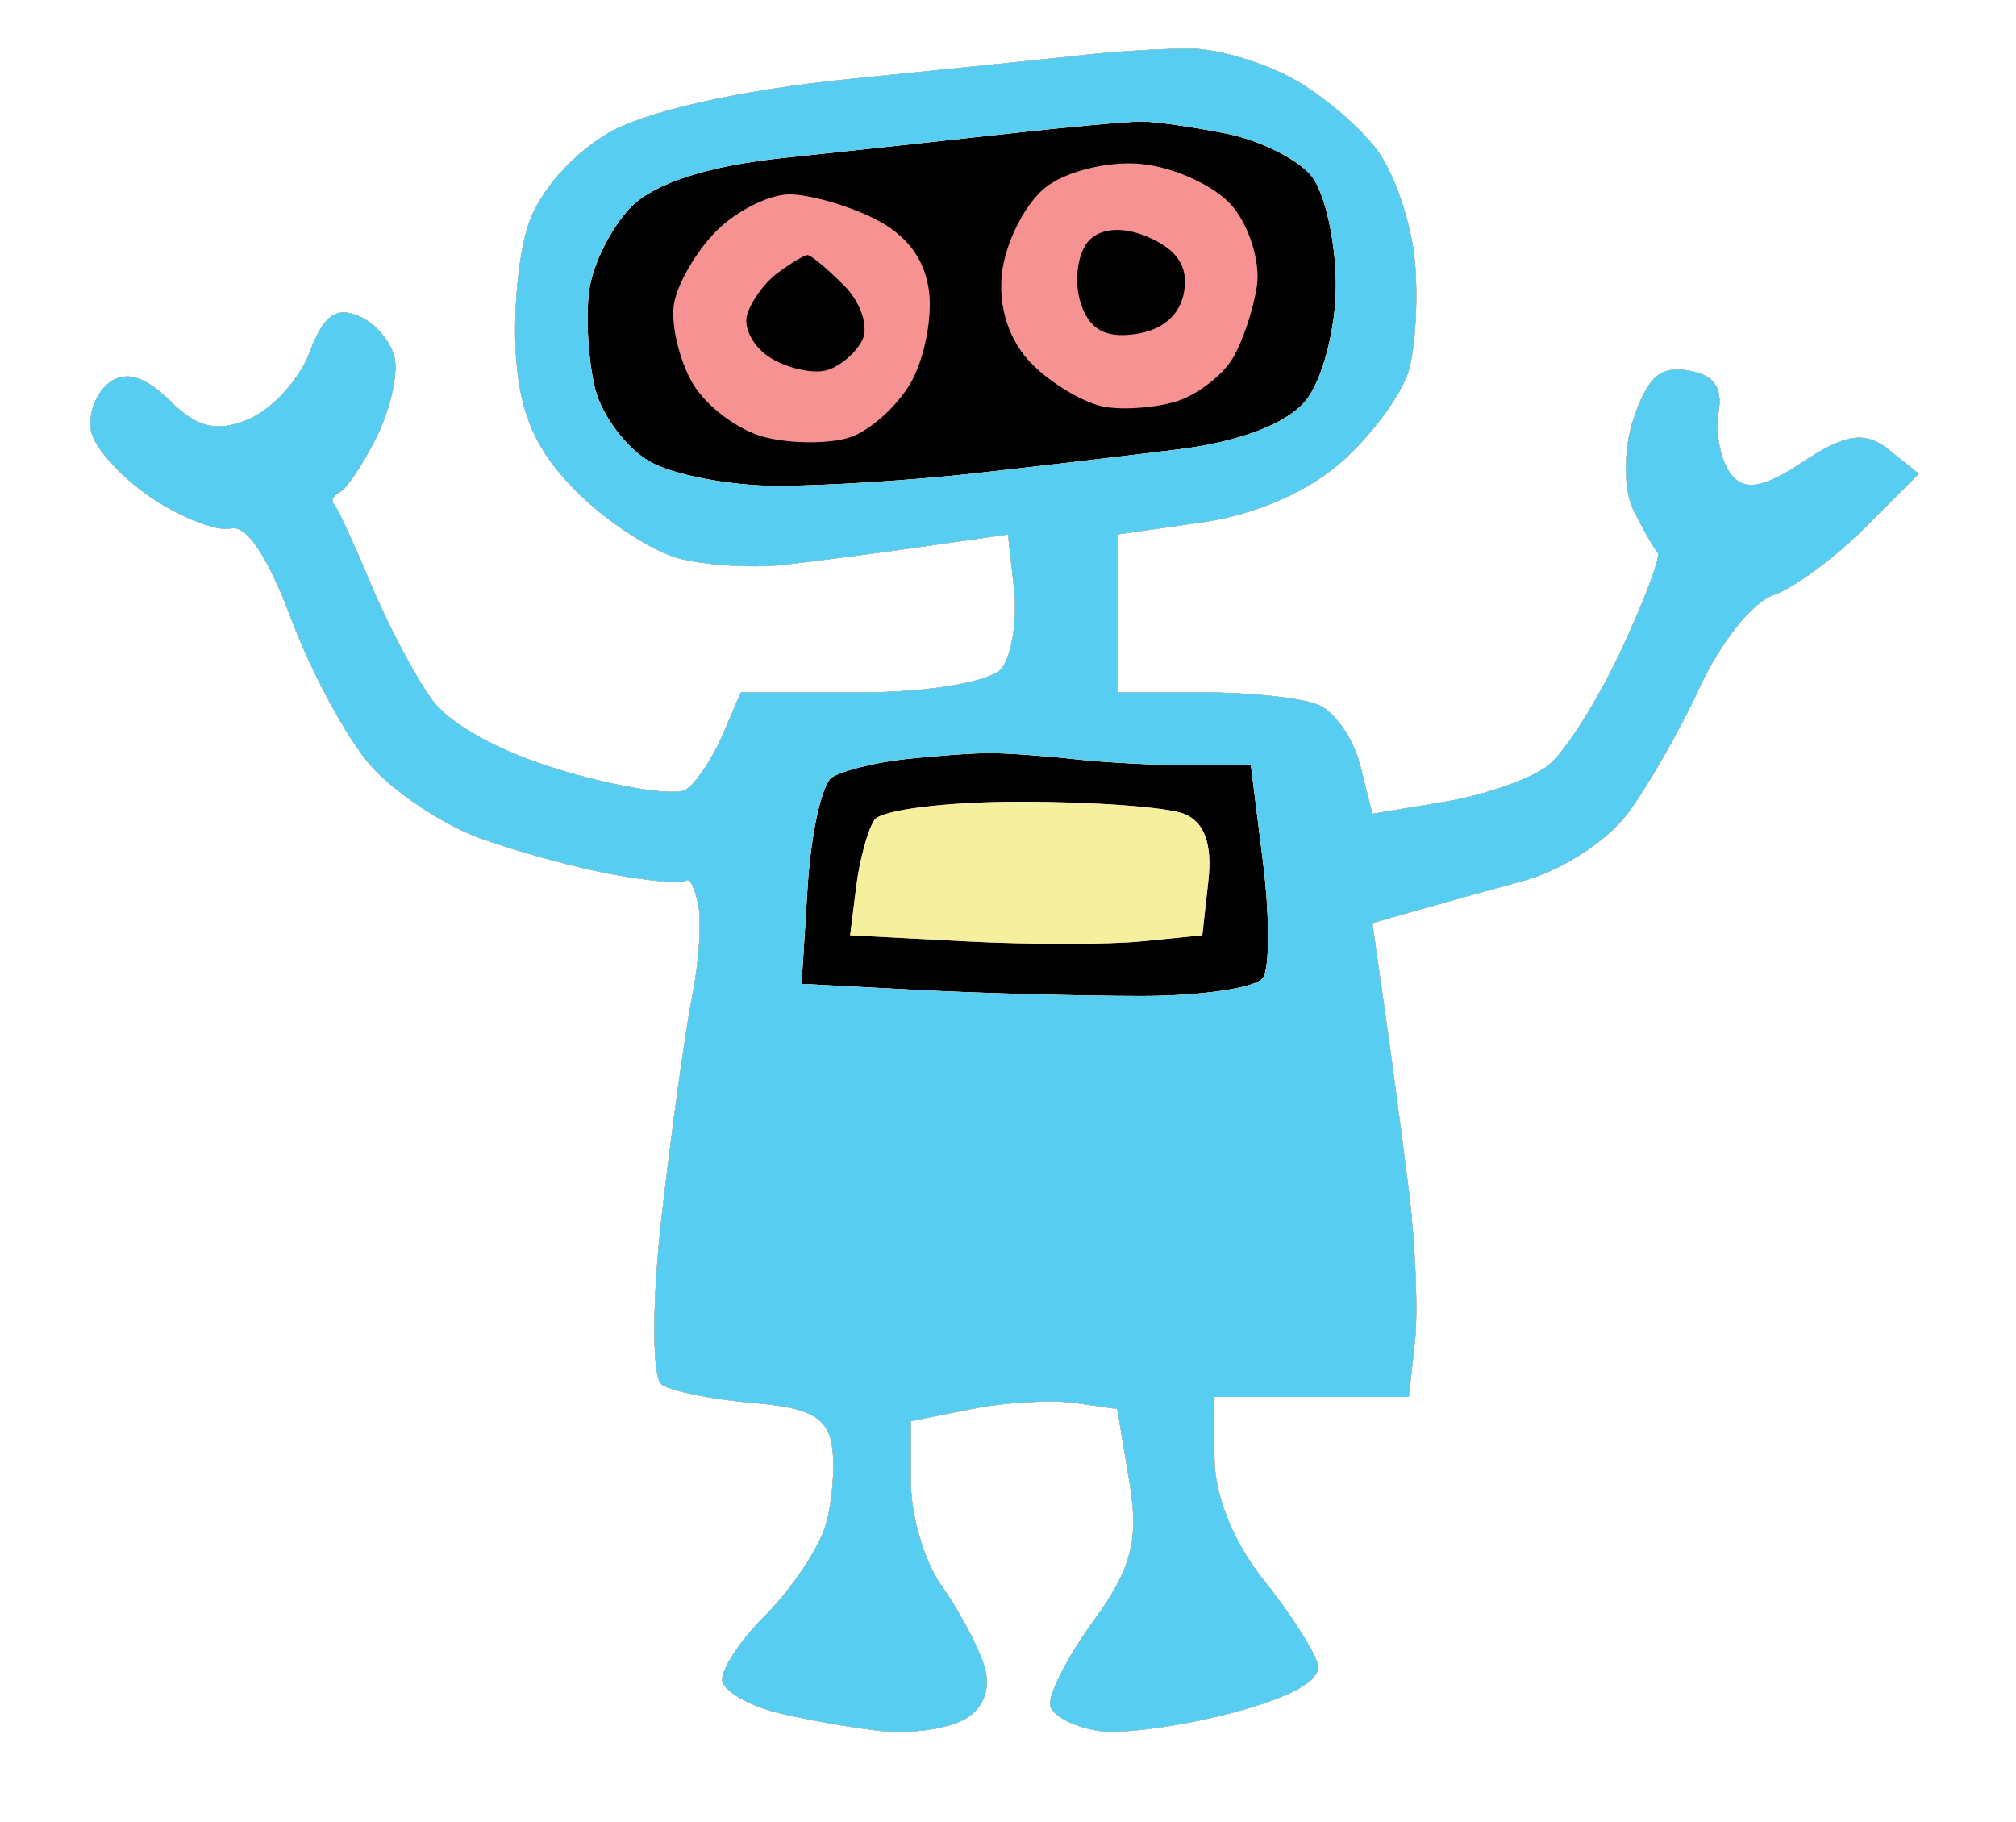<?xml version="1.0" encoding="UTF-8" standalone="no"?>
<svg xmlns="http://www.w3.org/2000/svg" version="1.1" width="166" height="150" viewbox="0 0 166 150">
<rect width="100%" height="100%" fill="#808080" stroke="none"/>
<title>undefined</title><path d="M83,0 L0,0 L0,75 L0,150 L83,150 L166,150 L166,75 L166,0 L83,0 " fill="rgb(241, 177, 193)" stroke="none" fill-rule="evenodd"></path><path d="M83,0 L0,0 L0,75 L0,150 L83,150 L166,150 L166,75 L166,0 L83,0 " fill="rgb(255, 255, 255)" stroke="none" fill-rule="evenodd"></path><path d="M98,4 C95.8,4,91.975,4.225,89.5,4.5 C87.025,4.775,78.25,5.675,70,6.5 C60.933,7.407,53.022,9.187,50,11 C47.009,12.795,44.397,15.808,43.5,18.5 C42.675,20.975,42.225,25.925,42.5,29.5 C42.868,34.288,44.185,37.185,47.5,40.5 C49.975,42.975,53.8,45.45,56,46 C58.2,46.55,62.025,46.775,64.5,46.5 C66.975,46.225,72.15,45.55,76,45 L83,44 L83.5,48.5 C83.775,50.975,83.325,53.9,82.5,55 C81.667,56.11,76.552,57,71,57 L61,57 L59.5,60.5 C58.675,62.425,57.325,64.45,56.5,65 C55.675,65.55,51.175,64.875,46.5,63.5 C41.209,61.944,37.056,59.678,35.5,57.5 C34.125,55.575,31.875,51.3,30.5,48 C29.125,44.7,27.775,41.775,27.5,41.5 C27.225,41.225,27.45,40.775,28,40.5 C28.55,40.225,29.9,38.2,31,36 C32.1,33.8,32.775,30.875,32.5,29.5 C32.225,28.125,30.875,26.55,29.5,26 C27.616,25.246,26.63,25.986,25.5,29 C24.675,31.2,22.425,33.675,20.5,34.5 C17.909,35.611,16.221,35.221,14,33 C11.989,30.989,10.341,30.494,9,31.5 C7.9,32.325,7.225,34.125,7.5,35.5 C7.775,36.875,10.025,39.35,12.5,41 C14.975,42.65,17.9,43.775,19,43.5 C20.293,43.177,22.06,45.828,24,51 C25.65,55.4,28.575,60.8,30.5,63 C32.425,65.2,36.475,67.9,39.5,69 C42.525,70.1,47.475,71.45,50.5,72 C53.525,72.55,56.225,72.775,56.5,72.5 C56.775,72.225,57.225,73.125,57.5,74.5 C57.775,75.875,57.55,79.25,57,82 C56.45,84.75,55.325,92.85,54.5,100 C53.675,107.15,53.675,113.45,54.5,114 C55.325,114.55,58.7,115.225,62,115.5 C66.673,115.889,68.111,116.664,68.5,119 C68.775,120.65,68.55,123.575,68,125.5 C67.45,127.425,65.2,130.8,63,133 C60.8,135.2,59.225,137.675,59.5,138.5 C59.775,139.325,61.8,140.45,64,141 C66.2,141.55,70.025,142.225,72.5,142.5 C74.975,142.775,78.125,142.325,79.5,141.5 C81.077,140.554,81.631,138.892,81,137 C80.45,135.35,78.875,132.425,77.5,130.5 C76.125,128.575,75,124.75,75,122 L75,117 L80,116 C82.75,115.45,86.575,115.225,88.5,115.5 L92,116 L93,122 C93.796,126.777,93.185,129.121,90,133.5 C87.8,136.525,86.225,139.675,86.5,140.5 C86.775,141.325,88.575,142.225,90.5,142.5 C92.425,142.775,97.375,142.1,101.5,141 C106.461,139.677,108.831,138.323,108.5,137 C108.225,135.9,106.2,132.75,104,130 C101.539,126.923,100,123.077,100,120 L100,115 L108,115 L116,115 L116.5,110.5 C116.775,108.025,116.55,102.4,116,98 C115.45,93.6,114.55,86.85,114,83 L113,76 L116.5,75 C118.425,74.45,122.475,73.325,125.5,72.5 C128.591,71.657,132.314,69.248,134,67 C135.65,64.8,138.35,60.075,140,56.5 C141.672,52.878,144.328,49.557,146,49 C147.65,48.45,151.025,45.975,153.5,43.5 L158,39 L155.5,37 C153.595,35.476,151.929,35.714,148.5,38 C145.203,40.198,143.599,40.465,142.5,39 C141.675,37.9,141.225,35.65,141.5,34 C141.857,31.86,141.14,30.857,139,30.5 C136.69,30.115,135.655,31.035,134.5,34.5 C133.675,36.975,133.675,40.35,134.5,42 C135.325,43.65,136.225,45.225,136.5,45.5 C136.775,45.775,135.425,49.375,133.5,53.5 C131.575,57.625,128.875,61.9,127.5,63 C126.125,64.1,122.3,65.45,119,66 L113,67 L112,63 C111.45,60.8,109.875,58.55,108.5,58 C107.125,57.45,102.85,57,99,57 L92,57 L92,50.5 L92,44 L99,43 C103.353,42.378,107.702,40.487,110.5,38 C112.975,35.8,115.45,32.425,116,30.5 C116.55,28.575,116.775,24.525,116.5,21.5 C116.225,18.475,114.875,14.425,113.5,12.5 C112.125,10.575,108.975,7.875,106.5,6.5 C104.025,5.125,100.2,4,98,4 " fill="rgb(0, 0, 0)" stroke="none" fill-rule="evenodd"></path><path d="M98,4 C95.8,4,91.975,4.225,89.5,4.5 C87.025,4.775,78.25,5.675,70,6.5 C60.933,7.407,53.022,9.187,50,11 C47.009,12.795,44.397,15.808,43.5,18.5 C42.675,20.975,42.225,25.925,42.5,29.5 C42.868,34.288,44.185,37.185,47.5,40.5 C49.975,42.975,53.8,45.45,56,46 C58.2,46.55,62.025,46.775,64.5,46.5 C66.975,46.225,72.15,45.55,76,45 L83,44 L83.5,48.5 C83.775,50.975,83.325,53.9,82.5,55 C81.667,56.11,76.552,57,71,57 L61,57 L59.5,60.5 C58.675,62.425,57.325,64.45,56.5,65 C55.675,65.55,51.175,64.875,46.5,63.5 C41.209,61.944,37.056,59.678,35.5,57.5 C34.125,55.575,31.875,51.3,30.5,48 C29.125,44.7,27.775,41.775,27.5,41.5 C27.225,41.225,27.45,40.775,28,40.5 C28.55,40.225,29.9,38.2,31,36 C32.1,33.8,32.775,30.875,32.5,29.5 C32.225,28.125,30.875,26.55,29.5,26 C27.616,25.246,26.63,25.986,25.5,29 C24.675,31.2,22.425,33.675,20.5,34.5 C17.909,35.611,16.221,35.221,14,33 C11.989,30.989,10.341,30.494,9,31.5 C7.9,32.325,7.225,34.125,7.5,35.5 C7.775,36.875,10.025,39.35,12.5,41 C14.975,42.65,17.9,43.775,19,43.5 C20.293,43.177,22.06,45.828,24,51 C25.65,55.4,28.575,60.8,30.5,63 C32.425,65.2,36.475,67.9,39.5,69 C42.525,70.1,47.475,71.45,50.5,72 C53.525,72.55,56.225,72.775,56.5,72.5 C56.775,72.225,57.225,73.125,57.5,74.5 C57.775,75.875,57.55,79.25,57,82 C56.45,84.75,55.325,92.85,54.5,100 C53.675,107.15,53.675,113.45,54.5,114 C55.325,114.55,58.7,115.225,62,115.5 C66.673,115.889,68.111,116.664,68.5,119 C68.775,120.65,68.55,123.575,68,125.5 C67.45,127.425,65.2,130.8,63,133 C60.8,135.2,59.225,137.675,59.5,138.5 C59.775,139.325,61.8,140.45,64,141 C66.2,141.55,70.025,142.225,72.5,142.5 C74.975,142.775,78.125,142.325,79.5,141.5 C81.077,140.554,81.631,138.892,81,137 C80.45,135.35,78.875,132.425,77.5,130.5 C76.125,128.575,75,124.75,75,122 L75,117 L80,116 C82.75,115.45,86.575,115.225,88.5,115.5 L92,116 L93,122 C93.796,126.777,93.185,129.121,90,133.5 C87.8,136.525,86.225,139.675,86.5,140.5 C86.775,141.325,88.575,142.225,90.5,142.5 C92.425,142.775,97.375,142.1,101.5,141 C106.461,139.677,108.831,138.323,108.5,137 C108.225,135.9,106.2,132.75,104,130 C101.539,126.923,100,123.077,100,120 L100,115 L108,115 L116,115 L116.5,110.5 C116.775,108.025,116.55,102.4,116,98 C115.45,93.6,114.55,86.85,114,83 L113,76 L116.5,75 C118.425,74.45,122.475,73.325,125.5,72.5 C128.591,71.657,132.314,69.248,134,67 C135.65,64.8,138.35,60.075,140,56.5 C141.672,52.878,144.328,49.557,146,49 C147.65,48.45,151.025,45.975,153.5,43.5 L158,39 L155.5,37 C153.595,35.476,151.929,35.714,148.5,38 C145.203,40.198,143.599,40.465,142.5,39 C141.675,37.9,141.225,35.65,141.5,34 C141.857,31.86,141.14,30.857,139,30.5 C136.69,30.115,135.655,31.035,134.5,34.5 C133.675,36.975,133.675,40.35,134.5,42 C135.325,43.65,136.225,45.225,136.5,45.5 C136.775,45.775,135.425,49.375,133.5,53.5 C131.575,57.625,128.875,61.9,127.5,63 C126.125,64.1,122.3,65.45,119,66 L113,67 L112,63 C111.45,60.8,109.875,58.55,108.5,58 C107.125,57.45,102.85,57,99,57 L92,57 L92,50.5 L92,44 L99,43 C103.353,42.378,107.702,40.487,110.5,38 C112.975,35.8,115.45,32.425,116,30.5 C116.55,28.575,116.775,24.525,116.5,21.5 C116.225,18.475,114.875,14.425,113.5,12.5 C112.125,10.575,108.975,7.875,106.5,6.5 C104.025,5.125,100.2,4,98,4 M94,10 C95.1,10,98.25,10.45,101,11 C103.75,11.55,106.9,13.125,108,14.5 C109.1,15.875,110,19.925,110,23.5 C110,27.075,108.875,31.35,107.5,33 C105.909,34.91,102.092,36.363,97,37 C92.6,37.55,84.95,38.45,80,39 C75.05,39.55,67.85,40,64,40 C60.15,40,55.425,39.1,53.5,38 C51.575,36.9,49.55,34.2,49,32 C48.45,29.8,48.225,26.2,48.5,24 C48.775,21.8,50.35,18.65,52,17 C53.941,15.059,58.353,13.647,64.5,13 C69.725,12.45,78.05,11.55,83,11 C87.95,10.45,92.9,10,94,10 M94,13.5 C91.25,13.225,87.65,14.125,86,15.5 C84.35,16.875,82.775,20.025,82.5,22.5 C82.185,25.338,83.108,28.108,85,30 C86.65,31.65,89.35,33.225,91,33.5 C92.65,33.775,95.35,33.55,97,33 C98.65,32.45,100.675,30.875,101.5,29.5 C102.325,28.125,103.225,25.425,103.5,23.5 C103.775,21.575,102.875,18.65,101.5,17 C100.125,15.35,96.75,13.775,94,13.5 M65,16 C63.35,16,60.65,17.35,59,19 C57.35,20.65,55.775,23.35,55.5,25 C55.225,26.65,55.9,29.575,57,31.5 C58.1,33.425,60.8,35.45,63,36 C65.2,36.55,68.35,36.55,70,36 C71.65,35.45,73.9,33.425,75,31.5 C76.1,29.575,76.775,26.2,76.5,24 C76.167,21.333,74.667,19.333,72,18 C69.8,16.9,66.65,16,65,16 M94.5,19.5 C96.923,20.539,97.846,21.923,97.5,24 C97.179,25.926,95.747,27.179,93.5,27.5 C91.017,27.855,89.709,27.128,89,25 C88.45,23.35,88.675,21.1,89.5,20 C90.414,18.782,92.368,18.586,94.5,19.5 M66.5,21 C66.775,21,68.125,22.125,69.5,23.5 C70.875,24.875,71.55,26.9,71,28 C70.45,29.1,69.1,30.225,68,30.5 C66.9,30.775,64.875,30.325,63.5,29.5 C62.125,28.675,61.225,27.1,61.5,26 C61.775,24.9,62.9,23.325,64,22.5 C65.1,21.675,66.225,21,66.5,21 M81.5,62 C82.875,62,86.025,62.225,88.5,62.5 C90.975,62.775,95.25,63,98,63 L103,63 L104,71 C104.55,75.4,104.55,79.675,104,80.5 C103.45,81.325,98.95,82,94,82 C89.05,82,80.725,81.775,75.5,81.5 L66,81 L66.5,73 C66.775,68.6,67.675,64.55,68.5,64 C69.325,63.45,72.025,62.775,74.5,62.5 C76.975,62.225,80.125,62,81.5,62 M84,66 C77.95,66,72.55,66.675,72,67.5 C71.45,68.325,70.775,70.8,70.5,73 L70,77 L79.5,77.5 C84.725,77.775,91.25,77.775,94,77.5 L99,77 L99.5,72.5 C99.835,69.488,99.173,67.669,97.5,67 C96.125,66.45,90.05,66,84,66 " fill="rgb(246, 146, 146)" stroke="none" fill-rule="evenodd"></path><path d="M98,4 C95.8,4,91.975,4.225,89.5,4.5 C87.025,4.775,78.25,5.675,70,6.5 C60.933,7.407,53.022,9.187,50,11 C47.009,12.795,44.397,15.808,43.5,18.5 C42.675,20.975,42.225,25.925,42.5,29.5 C42.868,34.288,44.185,37.185,47.5,40.5 C49.975,42.975,53.8,45.45,56,46 C58.2,46.55,62.025,46.775,64.5,46.5 C66.975,46.225,72.15,45.55,76,45 L83,44 L83.5,48.5 C83.775,50.975,83.325,53.9,82.5,55 C81.667,56.11,76.552,57,71,57 L61,57 L59.5,60.5 C58.675,62.425,57.325,64.45,56.5,65 C55.675,65.55,51.175,64.875,46.5,63.5 C41.209,61.944,37.056,59.678,35.5,57.5 C34.125,55.575,31.875,51.3,30.5,48 C29.125,44.7,27.775,41.775,27.5,41.5 C27.225,41.225,27.45,40.775,28,40.5 C28.55,40.225,29.9,38.2,31,36 C32.1,33.8,32.775,30.875,32.5,29.5 C32.225,28.125,30.875,26.55,29.5,26 C27.616,25.246,26.63,25.986,25.5,29 C24.675,31.2,22.425,33.675,20.5,34.5 C17.909,35.611,16.221,35.221,14,33 C11.989,30.989,10.341,30.494,9,31.5 C7.9,32.325,7.225,34.125,7.5,35.5 C7.775,36.875,10.025,39.35,12.5,41 C14.975,42.65,17.9,43.775,19,43.5 C20.293,43.177,22.06,45.828,24,51 C25.65,55.4,28.575,60.8,30.5,63 C32.425,65.2,36.475,67.9,39.5,69 C42.525,70.1,47.475,71.45,50.5,72 C53.525,72.55,56.225,72.775,56.5,72.5 C56.775,72.225,57.225,73.125,57.5,74.5 C57.775,75.875,57.55,79.25,57,82 C56.45,84.75,55.325,92.85,54.5,100 C53.675,107.15,53.675,113.45,54.5,114 C55.325,114.55,58.7,115.225,62,115.5 C66.673,115.889,68.111,116.664,68.5,119 C68.775,120.65,68.55,123.575,68,125.5 C67.45,127.425,65.2,130.8,63,133 C60.8,135.2,59.225,137.675,59.5,138.5 C59.775,139.325,61.8,140.45,64,141 C66.2,141.55,70.025,142.225,72.5,142.5 C74.975,142.775,78.125,142.325,79.5,141.5 C81.077,140.554,81.631,138.892,81,137 C80.45,135.35,78.875,132.425,77.5,130.5 C76.125,128.575,75,124.75,75,122 L75,117 L80,116 C82.75,115.45,86.575,115.225,88.5,115.5 L92,116 L93,122 C93.796,126.777,93.185,129.121,90,133.5 C87.8,136.525,86.225,139.675,86.5,140.5 C86.775,141.325,88.575,142.225,90.5,142.5 C92.425,142.775,97.375,142.1,101.5,141 C106.461,139.677,108.831,138.323,108.5,137 C108.225,135.9,106.2,132.75,104,130 C101.539,126.923,100,123.077,100,120 L100,115 L108,115 L116,115 L116.5,110.5 C116.775,108.025,116.55,102.4,116,98 C115.45,93.6,114.55,86.85,114,83 L113,76 L116.5,75 C118.425,74.45,122.475,73.325,125.5,72.5 C128.591,71.657,132.314,69.248,134,67 C135.65,64.8,138.35,60.075,140,56.5 C141.672,52.878,144.328,49.557,146,49 C147.65,48.45,151.025,45.975,153.5,43.5 L158,39 L155.5,37 C153.595,35.476,151.929,35.714,148.5,38 C145.203,40.198,143.599,40.465,142.5,39 C141.675,37.9,141.225,35.65,141.5,34 C141.857,31.86,141.14,30.857,139,30.5 C136.69,30.115,135.655,31.035,134.5,34.5 C133.675,36.975,133.675,40.35,134.5,42 C135.325,43.65,136.225,45.225,136.5,45.5 C136.775,45.775,135.425,49.375,133.5,53.5 C131.575,57.625,128.875,61.9,127.5,63 C126.125,64.1,122.3,65.45,119,66 L113,67 L112,63 C111.45,60.8,109.875,58.55,108.5,58 C107.125,57.45,102.85,57,99,57 L92,57 L92,50.5 L92,44 L99,43 C103.353,42.378,107.702,40.487,110.5,38 C112.975,35.8,115.45,32.425,116,30.5 C116.55,28.575,116.775,24.525,116.5,21.5 C116.225,18.475,114.875,14.425,113.5,12.5 C112.125,10.575,108.975,7.875,106.5,6.5 C104.025,5.125,100.2,4,98,4 M94,10 C95.1,10,98.25,10.45,101,11 C103.75,11.55,106.9,13.125,108,14.5 C109.1,15.875,110,19.925,110,23.5 C110,27.075,108.875,31.35,107.5,33 C105.909,34.91,102.092,36.363,97,37 C92.6,37.55,84.95,38.45,80,39 C75.05,39.55,67.85,40,64,40 C60.15,40,55.425,39.1,53.5,38 C51.575,36.9,49.55,34.2,49,32 C48.45,29.8,48.225,26.2,48.5,24 C48.775,21.8,50.35,18.65,52,17 C53.941,15.059,58.353,13.647,64.5,13 C69.725,12.45,78.05,11.55,83,11 C87.95,10.45,92.9,10,94,10 M81.5,62 C82.875,62,86.025,62.225,88.5,62.5 C90.975,62.775,95.25,63,98,63 L103,63 L104,71 C104.55,75.4,104.55,79.675,104,80.5 C103.45,81.325,98.95,82,94,82 C89.05,82,80.725,81.775,75.5,81.5 L66,81 L66.5,73 C66.775,68.6,67.675,64.55,68.5,64 C69.325,63.45,72.025,62.775,74.5,62.5 C76.975,62.225,80.125,62,81.5,62 M84,66 C77.95,66,72.55,66.675,72,67.5 C71.45,68.325,70.775,70.8,70.5,73 L70,77 L79.5,77.5 C84.725,77.775,91.25,77.775,94,77.5 L99,77 L99.5,72.5 C99.835,69.488,99.173,67.669,97.5,67 C96.125,66.45,90.05,66,84,66 " fill="rgb(245, 240, 157)" stroke="none" fill-rule="evenodd"></path><path d="M98,4 C95.8,4,91.975,4.225,89.5,4.5 C87.025,4.775,78.25,5.675,70,6.5 C60.933,7.407,53.022,9.187,50,11 C47.009,12.795,44.397,15.808,43.5,18.5 C42.675,20.975,42.225,25.925,42.5,29.5 C42.868,34.288,44.185,37.185,47.5,40.5 C49.975,42.975,53.8,45.45,56,46 C58.2,46.55,62.025,46.775,64.5,46.5 C66.975,46.225,72.15,45.55,76,45 L83,44 L83.5,48.5 C83.775,50.975,83.325,53.9,82.5,55 C81.667,56.11,76.552,57,71,57 L61,57 L59.5,60.5 C58.675,62.425,57.325,64.45,56.5,65 C55.675,65.55,51.175,64.875,46.5,63.5 C41.209,61.944,37.056,59.678,35.5,57.5 C34.125,55.575,31.875,51.3,30.5,48 C29.125,44.7,27.775,41.775,27.5,41.5 C27.225,41.225,27.45,40.775,28,40.5 C28.55,40.225,29.9,38.2,31,36 C32.1,33.8,32.775,30.875,32.5,29.5 C32.225,28.125,30.875,26.55,29.5,26 C27.616,25.246,26.63,25.986,25.5,29 C24.675,31.2,22.425,33.675,20.5,34.5 C17.909,35.611,16.221,35.221,14,33 C11.989,30.989,10.341,30.494,9,31.5 C7.9,32.325,7.225,34.125,7.5,35.5 C7.775,36.875,10.025,39.35,12.5,41 C14.975,42.65,17.9,43.775,19,43.5 C20.293,43.177,22.06,45.828,24,51 C25.65,55.4,28.575,60.8,30.5,63 C32.425,65.2,36.475,67.9,39.5,69 C42.525,70.1,47.475,71.45,50.5,72 C53.525,72.55,56.225,72.775,56.5,72.5 C56.775,72.225,57.225,73.125,57.5,74.5 C57.775,75.875,57.55,79.25,57,82 C56.45,84.75,55.325,92.85,54.5,100 C53.675,107.15,53.675,113.45,54.5,114 C55.325,114.55,58.7,115.225,62,115.5 C66.673,115.889,68.111,116.664,68.5,119 C68.775,120.65,68.55,123.575,68,125.5 C67.45,127.425,65.2,130.8,63,133 C60.8,135.2,59.225,137.675,59.5,138.5 C59.775,139.325,61.8,140.45,64,141 C66.2,141.55,70.025,142.225,72.5,142.5 C74.975,142.775,78.125,142.325,79.5,141.5 C81.077,140.554,81.631,138.892,81,137 C80.45,135.35,78.875,132.425,77.5,130.5 C76.125,128.575,75,124.75,75,122 L75,117 L80,116 C82.75,115.45,86.575,115.225,88.5,115.5 L92,116 L93,122 C93.796,126.777,93.185,129.121,90,133.5 C87.8,136.525,86.225,139.675,86.5,140.5 C86.775,141.325,88.575,142.225,90.5,142.5 C92.425,142.775,97.375,142.1,101.5,141 C106.461,139.677,108.831,138.323,108.5,137 C108.225,135.9,106.2,132.75,104,130 C101.539,126.923,100,123.077,100,120 L100,115 L108,115 L116,115 L116.5,110.5 C116.775,108.025,116.55,102.4,116,98 C115.45,93.6,114.55,86.85,114,83 L113,76 L116.5,75 C118.425,74.45,122.475,73.325,125.5,72.5 C128.591,71.657,132.314,69.248,134,67 C135.65,64.8,138.35,60.075,140,56.5 C141.672,52.878,144.328,49.557,146,49 C147.65,48.45,151.025,45.975,153.5,43.5 L158,39 L155.5,37 C153.595,35.476,151.929,35.714,148.5,38 C145.203,40.198,143.599,40.465,142.5,39 C141.675,37.9,141.225,35.65,141.5,34 C141.857,31.86,141.14,30.857,139,30.5 C136.69,30.115,135.655,31.035,134.5,34.5 C133.675,36.975,133.675,40.35,134.5,42 C135.325,43.65,136.225,45.225,136.5,45.5 C136.775,45.775,135.425,49.375,133.5,53.5 C131.575,57.625,128.875,61.9,127.5,63 C126.125,64.1,122.3,65.45,119,66 L113,67 L112,63 C111.45,60.8,109.875,58.55,108.5,58 C107.125,57.45,102.85,57,99,57 L92,57 L92,50.5 L92,44 L99,43 C103.353,42.378,107.702,40.487,110.5,38 C112.975,35.8,115.45,32.425,116,30.5 C116.55,28.575,116.775,24.525,116.5,21.5 C116.225,18.475,114.875,14.425,113.5,12.5 C112.125,10.575,108.975,7.875,106.5,6.5 C104.025,5.125,100.2,4,98,4 M94,10 C95.1,10,98.25,10.45,101,11 C103.75,11.55,106.9,13.125,108,14.5 C109.1,15.875,110,19.925,110,23.5 C110,27.075,108.875,31.35,107.5,33 C105.909,34.91,102.092,36.363,97,37 C92.6,37.55,84.95,38.45,80,39 C75.05,39.55,67.85,40,64,40 C60.15,40,55.425,39.1,53.5,38 C51.575,36.9,49.55,34.2,49,32 C48.45,29.8,48.225,26.2,48.5,24 C48.775,21.8,50.35,18.65,52,17 C53.941,15.059,58.353,13.647,64.5,13 C69.725,12.45,78.05,11.55,83,11 C87.95,10.45,92.9,10,94,10 M81.5,62 C82.875,62,86.025,62.225,88.5,62.5 C90.975,62.775,95.25,63,98,63 L103,63 L104,71 C104.55,75.4,104.55,79.675,104,80.5 C103.45,81.325,98.95,82,94,82 C89.05,82,80.725,81.775,75.5,81.5 L66,81 L66.5,73 C66.775,68.6,67.675,64.55,68.5,64 C69.325,63.45,72.025,62.775,74.5,62.5 C76.975,62.225,80.125,62,81.5,62 " fill="rgb(87, 205, 241)" stroke="none" fill-rule="evenodd"></path></svg>
